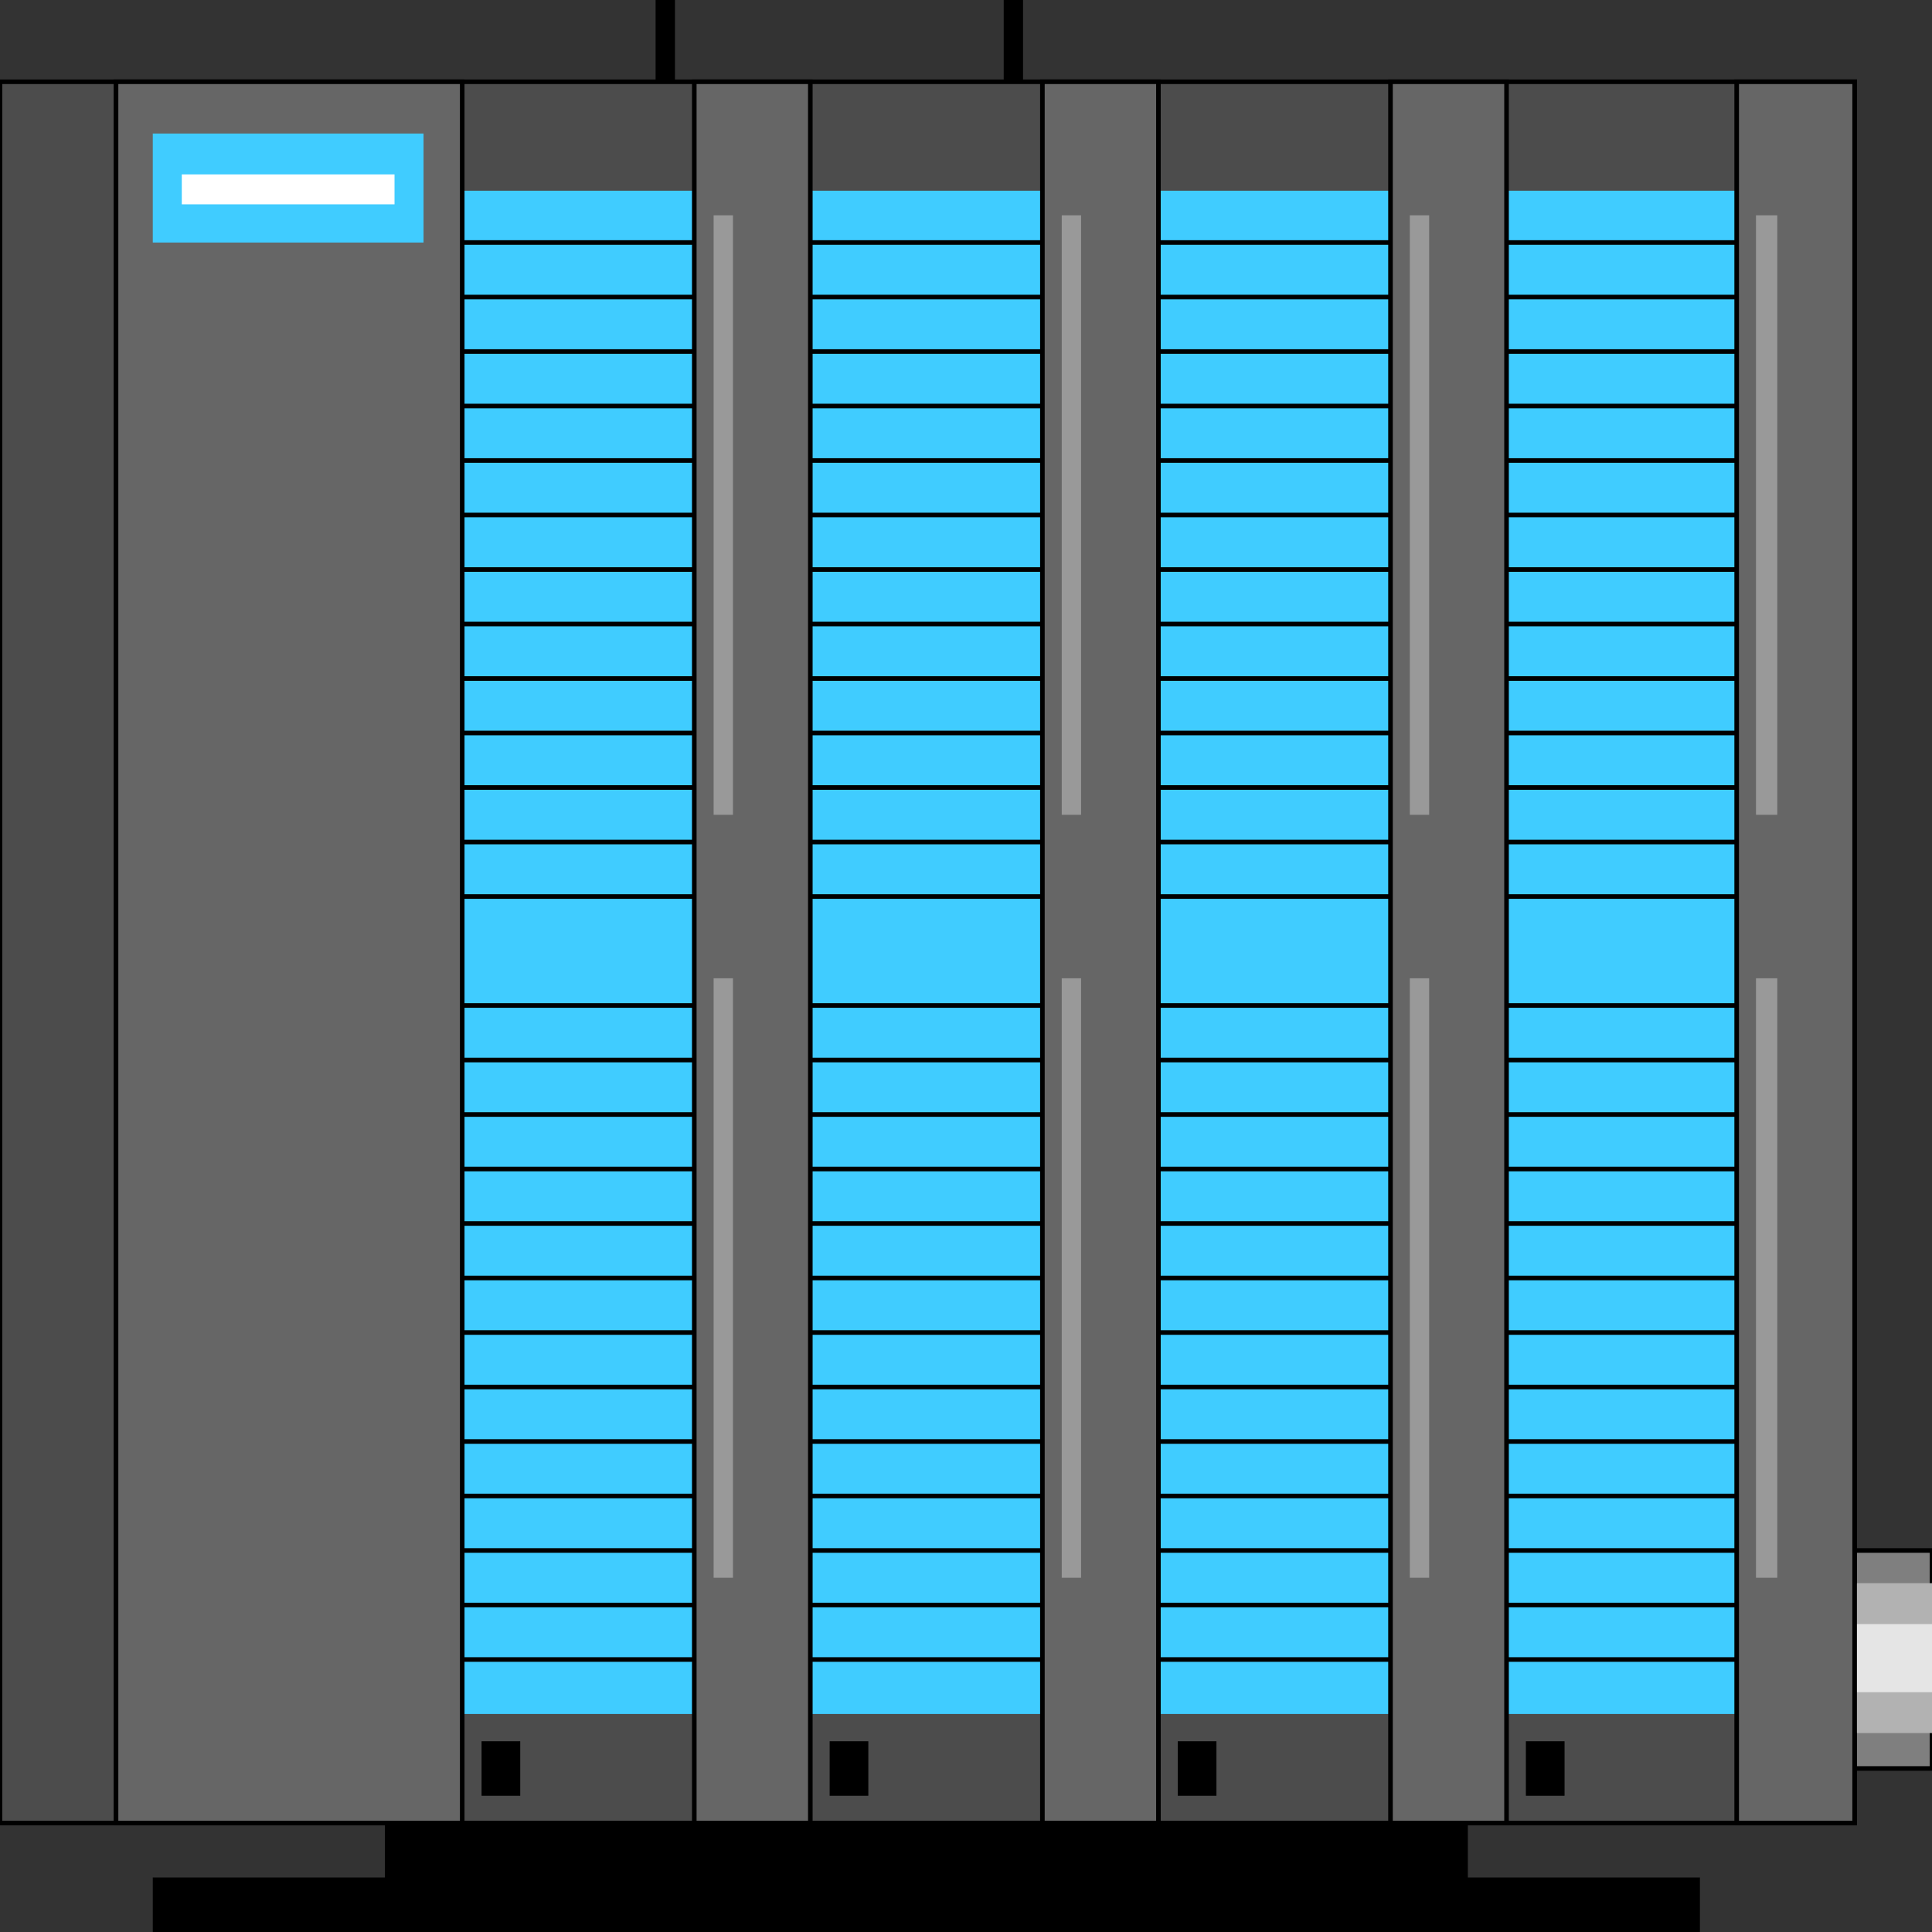 <svg width="150" height="150" viewBox="0 0 150 150" fill="none" xmlns="http://www.w3.org/2000/svg">
<rect x="0" y="0" width="150" height="150" fill="#333333" stroke="none"/>
<g clip-path="url(#clip0_2109_176882)">
<path d="M0 6.348H143.994V141.538H0V6.348Z" fill="#4C4C4C" stroke="black" stroke-width="0.356"/>
<path d="M9.009 141.538V6.348" stroke="black" stroke-width="0.356"/>
<path d="M143.994 120.379H150V137.304H143.994V120.379Z" fill="#7F7F7F" stroke="black" stroke-width="0.356"/>
<path d="M143.994 122.918H150V134.554H143.994V122.918Z" fill="#B2B2B2"/>
<path d="M143.994 126.094H150V131.383H143.994V126.094Z" fill="#E5E5E5"/>
<path d="M35.886 14.809H134.985V133.074H35.886V14.809Z" fill="#40CCFF"/>
<path d="M35.886 128.844H134.985" stroke="black" stroke-width="0.356"/>
<path d="M35.886 111.918H134.985" stroke="black" stroke-width="0.356"/>
<path d="M35.886 94.992H134.985" stroke="black" stroke-width="0.356"/>
<path d="M35.886 78.066H134.985" stroke="black" stroke-width="0.356"/>
<path d="M35.886 61.141H134.985" stroke="black" stroke-width="0.356"/>
<path d="M35.886 44.219H134.985" stroke="black" stroke-width="0.356"/>
<path d="M35.886 27.293H134.985" stroke="black" stroke-width="0.356"/>
<path d="M35.886 124.613H134.985" stroke="black" stroke-width="0.356"/>
<path d="M35.886 107.688H134.985" stroke="black" stroke-width="0.356"/>
<path d="M35.886 90.762H134.985" stroke="black" stroke-width="0.356"/>
<path d="M35.886 56.91H134.985" stroke="black" stroke-width="0.356"/>
<path d="M35.886 39.984H134.985" stroke="black" stroke-width="0.356"/>
<path d="M35.886 23.062H134.985" stroke="black" stroke-width="0.356"/>
<path d="M35.886 120.379H134.985" stroke="black" stroke-width="0.356"/>
<path d="M35.886 103.457H134.985" stroke="black" stroke-width="0.356"/>
<path d="M35.886 86.531H134.985" stroke="black" stroke-width="0.356"/>
<path d="M35.886 69.606H134.985" stroke="black" stroke-width="0.356"/>
<path d="M35.886 52.68H134.985" stroke="black" stroke-width="0.356"/>
<path d="M35.886 35.754H134.985" stroke="black" stroke-width="0.356"/>
<path d="M35.886 18.828H134.985" stroke="black" stroke-width="0.356"/>
<path d="M35.886 116.148H134.985" stroke="black" stroke-width="0.356"/>
<path d="M35.886 99.223H134.985" stroke="black" stroke-width="0.356"/>
<path d="M35.886 82.301H134.985" stroke="black" stroke-width="0.356"/>
<path d="M35.886 65.375H134.985" stroke="black" stroke-width="0.356"/>
<path d="M35.886 48.449H134.985" stroke="black" stroke-width="0.356"/>
<path d="M35.886 31.523H134.985" stroke="black" stroke-width="0.356"/>
<path d="M9.009 6.348H35.886V141.538H9.009V6.348Z" fill="#666666" stroke="black" stroke-width="0.356"/>
<path d="M143.994 6.348H134.835V141.538H143.994V6.348Z" fill="#666666" stroke="black" stroke-width="0.356"/>
<path d="M116.967 6.348H107.958V141.538H116.967V6.348Z" fill="#666666" stroke="black" stroke-width="0.356"/>
<path d="M89.94 6.348H80.931V141.538H89.94V6.348Z" fill="#666666" stroke="black" stroke-width="0.356"/>
<path d="M62.913 6.348H53.904V141.538H62.913V6.348Z" fill="#666666" stroke="black" stroke-width="0.356"/>
<path d="M11.862 10.367H32.883V18.83H11.862V10.367Z" fill="#40CCFF"/>
<path d="M14.114 13.539H30.631V15.866H14.114V13.539Z" fill="white"/>
<path d="M55.405 75.953H56.907V122.498H55.405V75.953Z" fill="#999999"/>
<path d="M55.405 16.715H56.907V63.259H55.405V16.715Z" fill="#999999"/>
<path d="M82.433 16.715H83.934V63.259H82.433V16.715Z" fill="#999999"/>
<path d="M82.433 75.953H83.934V122.498H82.433V75.953Z" fill="#999999"/>
<path d="M109.459 75.953H110.96V122.498H109.459V75.953Z" fill="#999999"/>
<path d="M109.459 16.715H110.96V63.259H109.459V16.715Z" fill="#999999"/>
<path d="M136.336 16.715H137.988V63.259H136.336V16.715Z" fill="#999999"/>
<path d="M136.336 75.953H137.988V122.498H136.336V75.953Z" fill="#999999"/>
<path d="M50.901 0H52.403V6.347H50.901V0Z" fill="black"/>
<path d="M77.928 0H79.429V6.347H77.928V0Z" fill="black"/>
<path d="M37.388 135.191H40.391V139.423H37.388V135.191Z" fill="black"/>
<path d="M64.414 135.191H67.417V139.423H64.414V135.191Z" fill="black"/>
<path d="M91.441 135.191H94.444V139.423H91.441V135.191Z" fill="black"/>
<path d="M118.469 135.191H121.472V139.423H118.469V135.191Z" fill="black"/>
<path d="M11.862 145.77H29.88V141.539H113.964V145.77H131.982V150.002H11.862V145.77Z" fill="black"/>
</g>
<defs>
<clipPath id="clip0_2109_176882">
<rect width="150" height="150" fill="white"/>
</clipPath>
</defs>
</svg>
